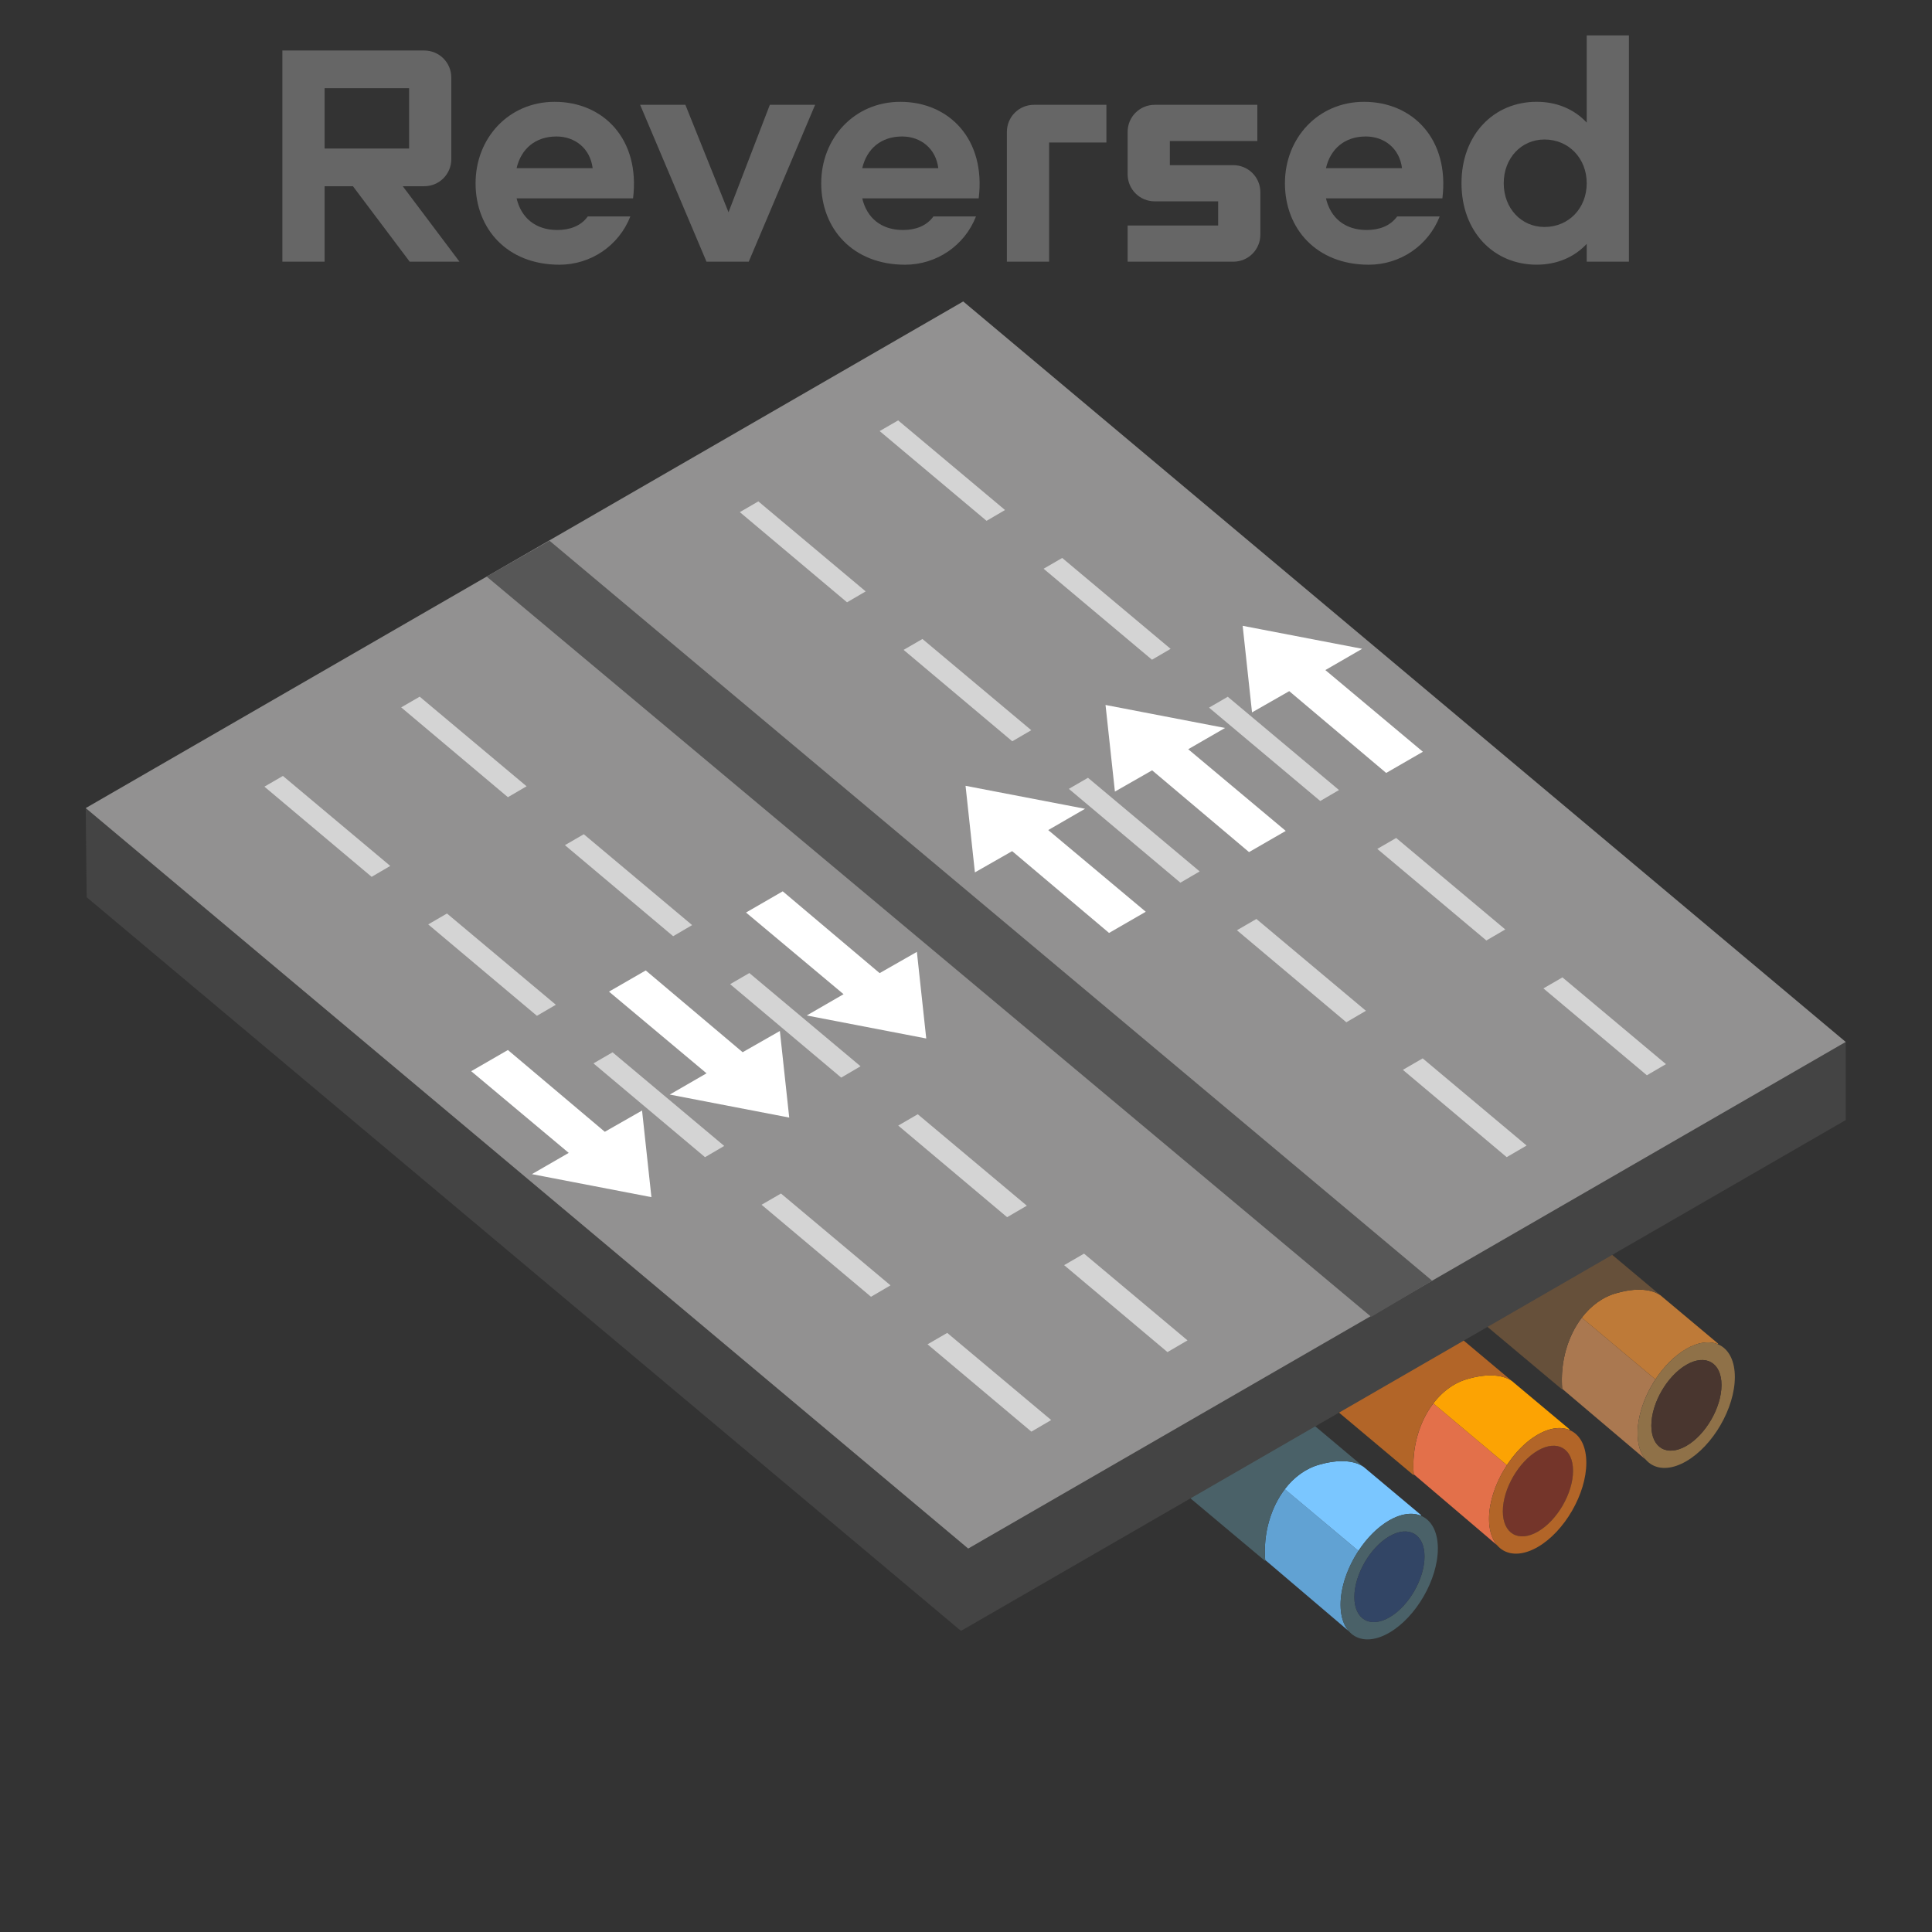 <svg xmlns="http://www.w3.org/2000/svg" xml:space="preserve" fill-rule="evenodd" stroke-linejoin="round" stroke-miterlimit="2" clip-rule="evenodd" viewBox="0 0 64 64">
  <rect x="0" y="0" width="64" height="64" fill="#333333" stroke="none"/>
  <g id="blue">
    <path fill="#61a2d3" d="M42.563 49.329 45 51.375c-.361.55-.592 1.202-.592 1.782 0 .379.098.675.268.872l-2.765-2.353c-.069-.879.186-1.738.652-2.347Z"/>
    <path fill="#7ac6ff" d="m45.228 48.64 1.85 1.551-.023.013c-.281-.11-.641-.066-1.036.162-.386.223-.742.586-1.019 1.009l-2.439-2.045c.304-.397.697-.689 1.149-.813.875-.249 1.308-.034 1.457.072.031.023.05.042.061.051Z"/>
    <path fill="#4a6168" d="M41.914 51.713c-.13-1.464.638-2.878 1.796-3.196 1.119-.318 1.516.123 1.516.123l-1.669-1.402-4.134 2.386 2.491 2.089Zm4.105-1.347c.889-.513 1.612-.096 1.612.93 0 1.027-.723 2.278-1.612 2.791-.889.514-1.611.097-1.611-.93 0-1.027.722-2.277 1.611-2.791Zm.008.524c-.641.371-1.162 1.273-1.162 2.014 0 .741.521 1.042 1.162.672.641-.371 1.162-1.273 1.162-2.014 0-.741-.521-1.042-1.162-.672Z"/>
    <path fill="#324565" d="M46.027 50.89c.641-.37 1.162-.069 1.162.672 0 .741-.521 1.643-1.162 2.014-.641.37-1.162.069-1.162-.672 0-.741.521-1.643 1.162-2.014Z"/>
  </g>
  <g id="brown">
    <path fill="#aa7850" d="m54.515 48.35-2.765-2.344c-.071-.882.182-1.745.65-2.357l2.438 2.046c-.362.55-.591 1.202-.591 1.782 0 .38.097.677.268.873Z"/>
    <path fill="#be7a38" d="m54.838 45.695-2.439-2.045c.304-.397.696-.689 1.149-.813.875-.249 1.309-.034 1.458.072.03.023.049.042.06.051l1.851 1.551-.024.013c-.28-.11-.641-.066-1.036.162-.387.223-.742.586-1.019 1.009Z"/>
    <path fill="#66503a" d="M51.753 46.033c-.131-1.464.637-2.878 1.795-3.196 1.119-.319 1.518.123 1.518.123l-1.672-1.402-4.132 2.386 2.491 2.089Z"/>
    <path fill="#8f7148" d="M55.857 44.686c.889-.513 1.612-.097 1.612.93 0 1.027-.723 2.278-1.612 2.791-.888.514-1.61.097-1.61-.93 0-1.027.722-2.278 1.61-2.791Zm.008.524c-.642.371-1.162 1.273-1.162 2.014 0 .741.52 1.042 1.162.672.641-.371 1.162-1.273 1.162-2.014 0-.741-.521-1.042-1.162-.672Z"/>
    <path fill="#49362f" d="M55.865 45.21c.641-.37 1.162-.069 1.162.672 0 .741-.521 1.643-1.162 2.014-.642.37-1.162.069-1.162-.672 0-.741.52-1.643 1.162-2.014Z"/>
    <path fill="#74352a" d="M50.945 48.05c.643-.37 1.164-.069 1.164.672 0 .741-.521 1.643-1.164 2.014-.641.37-1.162.069-1.162-.672 0-.741.521-1.643 1.162-2.014Z"/>
  </g>
  <g id="orange">
    <path fill="#e3704a" d="m47.481 46.489 2.437 2.046c-.36.55-.592 1.202-.592 1.782 0 .379.1.675.268.872l-2.763-2.353c-.069-.879.184-1.738.65-2.347Z"/>
    <path fill="#fca303" d="m50.146 45.8 1.851 1.551-.022.013c-.28-.11-.643-.066-1.036.162-.388.223-.742.586-1.021 1.009l-2.437-2.045c.302-.397.695-.689 1.147-.813.875-.249 1.31-.034 1.457.072a.589.589 0 0 1 .061.051Z"/>
    <path fill="#b26528" d="M46.833 48.873c-.129-1.464.639-2.878 1.795-3.196 1.121-.318 1.518.123 1.518.123l-1.671-1.402-4.131 2.386 2.489 2.089Zm4.106-1.347c.889-.513 1.61-.097 1.61.93 0 1.027-.721 2.278-1.61 2.791-.891.514-1.613.097-1.613-.93 0-1.027.722-2.278 1.613-2.791Zm.006.524c-.641.371-1.162 1.273-1.162 2.014 0 .741.521 1.042 1.162.672.643-.371 1.164-1.273 1.164-2.014 0-.741-.521-1.042-1.164-.672Z"/>
  </g>
  <g id="grey">
    <path fill="#444" fill-rule="nonzero" d="m2.871 29.722 28.963 24.303 29.308-16.921v-2.588L32.073 51.299 2.839 26.769l.032 2.953Z"/>
    <path fill="#929191" fill-rule="nonzero" d="m2.839 26.769 29.234 24.53 29.069-16.783-29.234-24.53L2.839 26.769Z"/>
    <path fill="#d4d4d4" d="m13.903 23.078 3.541 2.969-.619.361-3.535-2.975.613-.355Zm5.436 4.557 3.589 3.01-.629.368-3.585-3.016.625-.362Zm5.484 4.598 3.684 3.089-.641.375-3.679-3.095.636-.369Zm5.579 4.678 3.613 3.029-.653.381-3.607-3.035.647-.375Zm5.508 4.617 3.428 2.874-.664.388-3.423-2.88.659-.382Zm-1.744 5.897-3.44-2.893.652-.378 3.444 2.887-.656.384Zm-5.313-4.468-3.625-3.048.643-.372 3.628 3.042-.646.378Zm-5.498-4.624-3.696-3.107.633-.367 3.699 3.102-.636.372Zm-5.569-4.683-3.601-3.028.622-.361 3.606 3.023-.627.366Zm-5.475-4.604-3.552-2.987.613-.355 3.556 2.981-.617.361Zm17.441-15.12 3.541 2.969-.612.358-3.541-2.973.612-.354Zm5.435 4.557 3.591 3.011-.617.36-3.59-3.014.616-.357Zm5.484 4.598 3.685 3.09-.621.363-3.684-3.093.62-.36Zm5.579 4.678 3.614 3.03-.626.366-3.613-3.034.625-.362Zm5.508 4.618 3.429 2.874-.632.369-3.427-2.878.63-.365Zm-1.847 5.955-3.439-2.892.656-.38 3.443 2.887-.66.385Zm-5.312-4.468-3.624-3.048.645-.374 3.628 3.042-.649.38Zm-5.497-4.624-3.695-3.108.634-.367 3.7 3.102-.639.373Zm-5.569-4.684-3.6-3.028.624-.361 3.605 3.022-.629.367Zm-5.474-4.604-3.551-2.987.613-.356 3.556 2.982-.618.361Z"/>
    <path fill="#575757" fill-rule="nonzero" d="m16.122 19.1 29.301 24.522 2.019-1.196-29.239-24.514-2.081 1.188Z"/>
  </g>
  <g id="white" fill="#fff" fill-rule="nonzero">
    <path d="m30.683 34.401-.31-2.869-1.234.704-3.21-2.71-1.216.703 3.231 2.705-1.22.705 3.959.762Zm-4.539 2.62-.31-2.868-1.233.703-3.21-2.709-1.217.702 3.231 2.706-1.219.704 3.958.762Zm-4.565 2.636-.31-2.869-1.234.704-3.21-2.709-1.216.702 3.231 2.706-1.22.704 3.959.762Zm15.043-16.304.311 2.869 1.233-.704 3.21 2.709 1.216-.702-3.231-2.706 1.22-.704-3.959-.762Zm-4.637 2.678.31 2.868 1.234-.704 3.21 2.71 1.216-.702-3.231-2.706 1.22-.705-3.959-.761Zm9.18-5.3.31 2.868 1.233-.704 3.211 2.71 1.216-.702-3.231-2.706 1.22-.705-3.959-.761Z"/>
  </g>
  <g id="Reversed_Text" enable-background="new    ">
	<path display="inline" fill="#666666" d="M13.572,8.669L11.692,6.17h-0.939v2.499H9.354V1.673h4.697c0.5,0,0.899,0.399,0.899,0.899v2.698
		c0,0.5-0.399,0.899-0.899,0.899h-0.709l1.879,2.499H13.572z M10.753,2.922v1.999h2.799V2.922H10.753z"/>
	<path display="inline" fill="#666666" d="M20.971,6.57h-3.858c0.15,0.64,0.62,1.049,1.349,1.049c0.41,0,0.78-0.13,1.009-0.449h1.41
		c-0.38,0.97-1.31,1.599-2.349,1.599c-1.739,0-2.778-1.199-2.778-2.698s1.1-2.698,2.619-2.698
		C19.981,3.372,21.211,4.602,20.971,6.57z M17.113,5.57h2.519c-0.08-0.649-0.58-1.049-1.199-1.049
		C17.733,4.522,17.263,4.931,17.113,5.57z"/>
	<path display="inline" fill="#666666" d="M25.502,3.472h1.5l-2.199,5.197h-1.399l-2.199-5.197h1.499l1.429,3.559L25.502,3.472z"/>
	<path display="inline" fill="#666666" d="M32.421,6.57h-3.858c0.15,0.64,0.62,1.049,1.349,1.049c0.41,0,0.78-0.13,1.009-0.449h1.41
		c-0.38,0.97-1.31,1.599-2.349,1.599c-1.739,0-2.778-1.199-2.778-2.698s1.1-2.698,2.619-2.698
		C31.432,3.372,32.661,4.602,32.421,6.57z M28.563,5.57h2.519c-0.08-0.649-0.58-1.049-1.199-1.049
		C29.183,4.522,28.713,4.931,28.563,5.57z"/>
	<path display="inline" fill="#666666" d="M33.354,8.669V4.371c0-0.499,0.399-0.899,0.899-0.899h2.398v1.249h-1.898v3.948H33.354z"/>
	<path display="inline" fill="#666666" d="M37.354,8.669V7.47h2.999v-0.8h-2.1c-0.499,0-0.899-0.399-0.899-0.899V4.371c0-0.499,0.4-0.899,0.899-0.899
		h3.398v1.199h-2.898v0.8h2.099c0.5,0,0.899,0.399,0.899,0.899V7.77c0,0.5-0.399,0.899-0.899,0.899H37.354z"/>
	<path display="inline" fill="#666666" d="M47.781,6.57h-3.857c0.149,0.64,0.619,1.049,1.349,1.049c0.41,0,0.78-0.13,1.01-0.449h1.409
		c-0.38,0.97-1.31,1.599-2.349,1.599c-1.739,0-2.778-1.199-2.778-2.698s1.1-2.698,2.618-2.698
		C46.792,3.372,48.021,4.602,47.781,6.57z M43.924,5.57h2.519c-0.08-0.649-0.58-1.049-1.199-1.049
		C44.543,4.522,44.073,4.931,43.924,5.57z"/>
	<path display="inline" fill="#666666" d="M52.562,1.173h1.398v7.496h-1.398v-0.59c-0.42,0.45-1,0.689-1.659,0.689c-1.42,0-2.489-1.089-2.489-2.698
		s1.069-2.698,2.489-2.698c0.659,0,1.239,0.239,1.659,0.689V1.173z M52.562,6.07c0-0.829-0.601-1.449-1.399-1.449
		c-0.77,0-1.35,0.62-1.35,1.449c0,0.83,0.58,1.449,1.35,1.449C51.962,7.52,52.562,6.901,52.562,6.07z"/>
  </g>
</svg>

